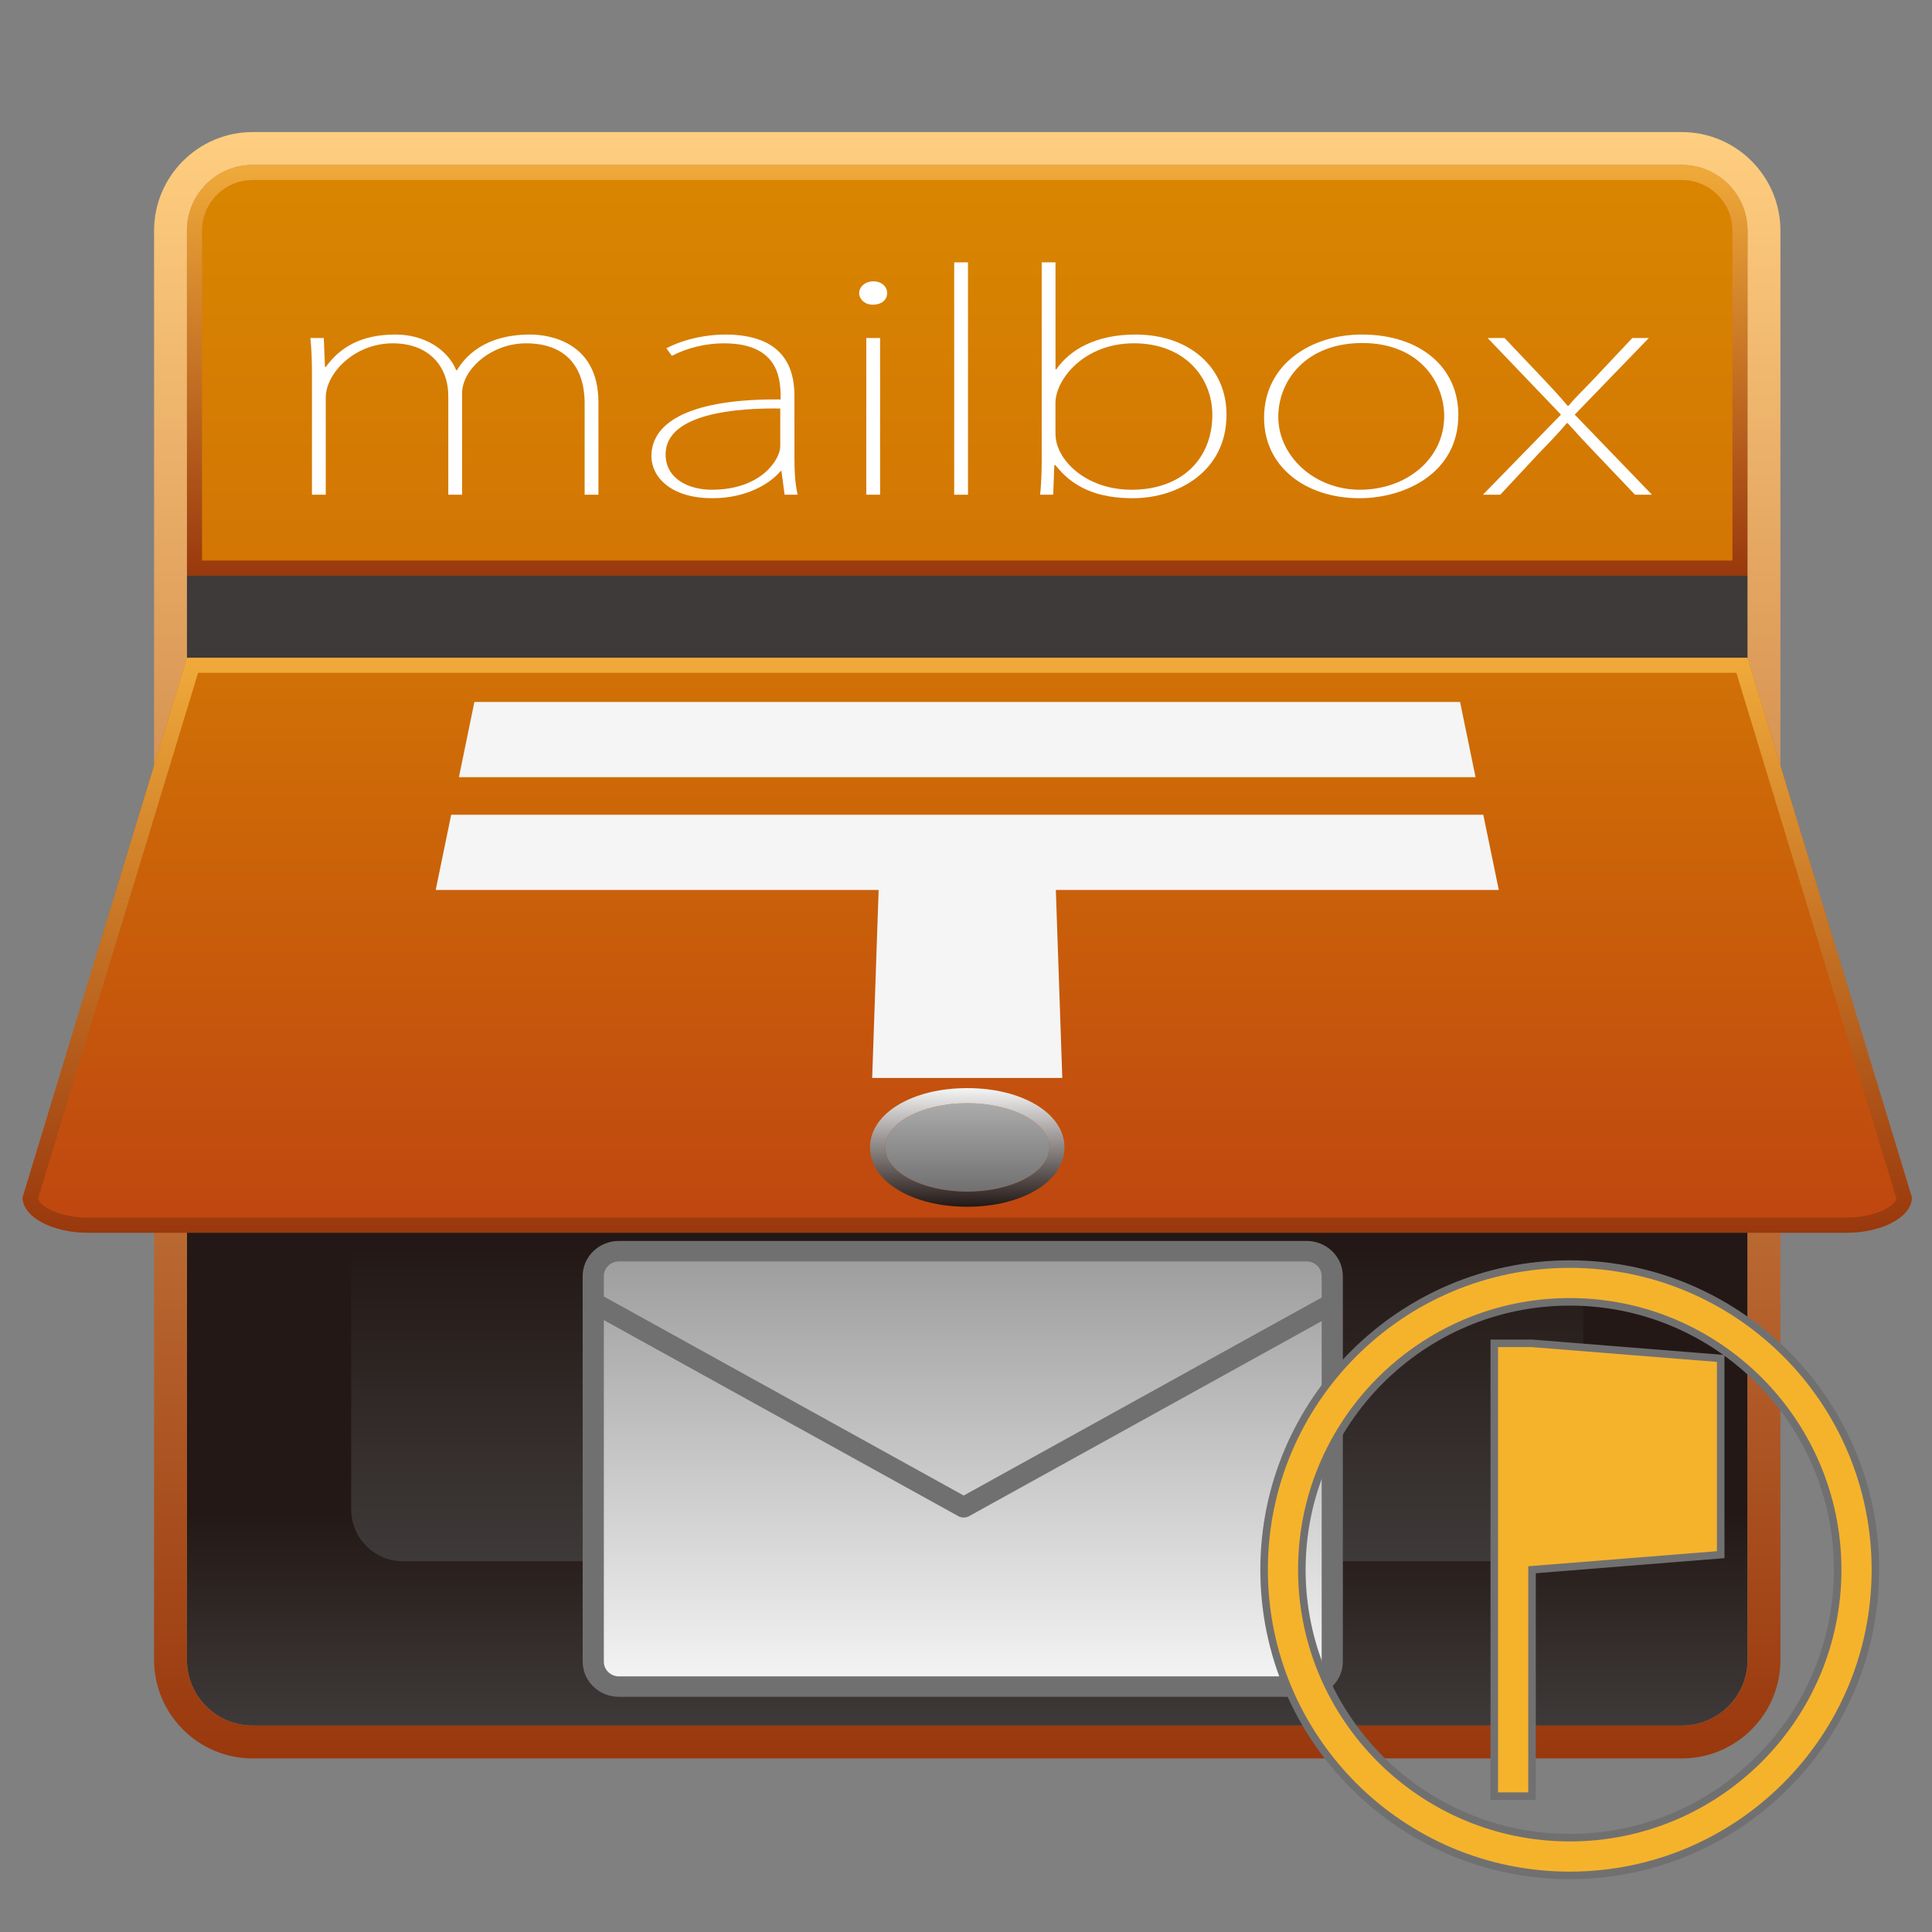 <?xml version="1.0" encoding="utf-8"?>
<!-- Generator: Adobe Illustrator 17.0.0, SVG Export Plug-In . SVG Version: 6.00 Build 0)  -->
<!DOCTYPE svg PUBLIC "-//W3C//DTD SVG 1.1//EN" "http://www.w3.org/Graphics/SVG/1.1/DTD/svg11.dtd">
<svg version="1.1" id="レイヤー_1" xmlns="http://www.w3.org/2000/svg" xmlns:xlink="http://www.w3.org/1999/xlink" x="0px"
	 y="0px" width="64px" height="64px" viewBox="0 0 64 64" style="enable-background:new 0 0 64 64;" xml:space="preserve">
<rect x="0" y="0" width="64" height="64" fill="#808080" stroke="none"/>
<linearGradient id="SVGID_1_" gradientUnits="userSpaceOnUse" x1="32.041" y1="5.463" x2="32.041" y2="57.162">
	<stop  offset="0.863" style="stop-color:#231815"/>
	<stop  offset="1" style="stop-color:#3E3A39"/>
</linearGradient>
<path style="fill:url(#SVGID_1_);" d="M55.713,5.463c1.202,0,2.177,0.975,2.177,2.177v47.345
	c0,1.202-0.975,2.177-2.177,2.177H8.369c-1.202,0-2.177-0.975-2.177-2.177V7.64
	c0-1.202,0.975-2.177,2.177-2.177H55.713"/>
<linearGradient id="SVGID_2_" gradientUnits="userSpaceOnUse" x1="32.041" y1="10.905" x2="32.041" y2="51.72">
	<stop  offset="0.743" style="stop-color:#231815"/>
	<stop  offset="1" style="stop-color:#3E3A39"/>
</linearGradient>
<path style="fill:url(#SVGID_2_);" d="M50.73,10.905c0.949,0,1.718,0.769,1.718,1.719v37.377
	c0,0.949-0.769,1.718-1.718,1.718H13.352c-0.949,0-1.719-0.769-1.719-1.718V12.624
	c0-0.949,0.769-1.719,1.719-1.719H50.73"/>
<g>
	<g>
		<linearGradient id="SVGID_3_" gradientUnits="userSpaceOnUse" x1="32.041" y1="5.463" x2="32.041" y2="57.162">
			<stop  offset="0" style="stop-color:#D98600"/>
			<stop  offset="1" style="stop-color:#BF4610"/>
		</linearGradient>
		<path style="fill:url(#SVGID_3_);" d="M55.713,5.463H8.369c-1.202,0-2.177,0.975-2.177,2.177
			v11.428H57.89v-11.428C57.89,6.438,56.916,5.463,55.713,5.463z"/>
		<linearGradient id="SVGID_4_" gradientUnits="userSpaceOnUse" x1="32.041" y1="5.463" x2="32.041" y2="19.068">
			<stop  offset="0" style="stop-color:#F0AA3A"/>
			<stop  offset="1" style="stop-color:#99380D"/>
		</linearGradient>
		<path style="fill:url(#SVGID_4_);" d="M55.713,5.963c0.925,0,1.677,0.752,1.677,1.677v10.928
			H6.692V7.64c0-0.925,0.752-1.677,1.677-1.677H55.713 M55.713,5.463H8.369
			c-1.202,0-2.177,0.975-2.177,2.177v11.428h51.698V7.64
			C57.89,6.438,56.916,5.463,55.713,5.463L55.713,5.463z"/>
	</g>
	<rect x="6.192" y="19.068" style="fill:#3E3A39;" width="51.698" height="2.721"/>
	<linearGradient id="SVGID_5_" gradientUnits="userSpaceOnUse" x1="32.041" y1="4.375" x2="32.041" y2="58.25">
		<stop  offset="0" style="stop-color:#FFCE80"/>
		<stop  offset="1" style="stop-color:#99380D"/>
	</linearGradient>
	<path style="fill:url(#SVGID_5_);" d="M55.713,5.463c1.202,0,2.177,0.975,2.177,2.177v47.345
		c0,1.202-0.975,2.177-2.177,2.177H8.369c-1.202,0-2.177-0.975-2.177-2.177V7.64
		c0-1.202,0.975-2.177,2.177-2.177H55.713 M55.713,4.375H8.369
		c-1.8,0-3.265,1.465-3.265,3.265v47.345c0,1.8,1.465,3.265,3.265,3.265h47.345
		c1.8,0,3.265-1.465,3.265-3.265V7.64C58.979,5.84,57.514,4.375,55.713,4.375
		L55.713,4.375z"/>
	<g>
		<path style="fill:#FFFFFF;" d="M19.824,16.388H19.367v-3.021c0-1.229-0.639-1.994-1.945-1.994
			c-1.148,0-2.115,0.862-2.115,1.656v3.359h-0.457v-3.272
			c0-0.978-0.639-1.743-1.84-1.743c-1.266,0-2.219,0.987-2.219,1.801v3.214h-0.457
			v-4.018c0-0.445-0.013-0.775-0.052-1.172h0.444l0.039,0.959h0.027
			c0.47-0.649,1.162-1.075,2.31-1.075c0.979,0,1.736,0.513,2.01,1.181h0.026
			c0.261-0.436,0.901-1.181,2.428-1.181c0.574,0,2.258,0.213,2.258,2.246V16.388z"
			/>
		<path style="fill:#FFFFFF;" d="M26.317,15.158c0,0.406,0.013,0.813,0.105,1.229h-0.431
			l-0.104-0.784h-0.027c-0.326,0.397-1.109,0.901-2.258,0.901
			c-1.41,0-2.023-0.726-2.023-1.394c0-1.171,1.384-1.907,4.281-1.878
			c0-0.591,0-1.859-1.88-1.859c-0.587,0-1.214,0.145-1.723,0.416l-0.183-0.252
			c0.653-0.339,1.41-0.455,1.945-0.455c1.971,0,2.297,1.142,2.297,2.023V15.158z
			 M25.848,13.532c-1.358-0.019-3.799,0.136-3.799,1.52
			c0,0.804,0.757,1.171,1.527,1.171c1.658,0,2.271-1.017,2.271-1.442V13.532z"/>
		<path style="fill:#FFFFFF;" d="M28.918,10.094c-0.274,0-0.457-0.184-0.457-0.387
			c0-0.203,0.196-0.387,0.47-0.387s0.457,0.175,0.457,0.387
			C29.389,9.94,29.193,10.094,28.918,10.094z M29.154,16.388h-0.457v-5.19h0.457
			V16.388z"/>
		<path style="fill:#FFFFFF;" d="M32.066,16.388h-0.457V8.691h0.457V16.388z"/>
		<path style="fill:#FFFFFF;" d="M34.992,12.234c0.457-0.659,1.318-1.152,2.623-1.152
			c1.802,0,3.015,1.104,3.015,2.653c0,1.888-1.619,2.769-3.107,2.769
			c-1.148,0-1.971-0.339-2.558-1.094h-0.039l-0.038,0.978h-0.432
			c0.039-0.368,0.052-0.813,0.052-1.152V8.691h0.457v3.544H34.992z M34.965,14.384
			c0,0.823,0.979,1.839,2.52,1.839c1.696,0,2.675-1.055,2.675-2.479
			c0-1.249-0.927-2.372-2.598-2.372c-1.657,0-2.598,1.2-2.598,1.975V14.384z"/>
		<path style="fill:#FFFFFF;" d="M48.31,13.744c0,1.946-1.789,2.76-3.277,2.76
			c-1.788,0-3.159-1.046-3.159-2.663c0-1.791,1.579-2.759,3.238-2.759
			C47.057,11.082,48.31,12.176,48.31,13.744z M45.125,11.363
			c-1.84,0-2.78,1.22-2.78,2.449c0,1.288,1.188,2.411,2.703,2.411
			c1.526,0,2.793-1.007,2.793-2.44C47.841,12.68,47.031,11.363,45.125,11.363z"/>
		<path style="fill:#FFFFFF;" d="M54.619,11.198l-2.454,2.537l2.559,2.653h-0.562l-1.318-1.384
			c-0.326-0.339-0.613-0.649-0.914-0.988h-0.026
			c-0.301,0.358-0.561,0.62-0.914,0.988l-1.292,1.384H49.124l2.585-2.653
			l-2.429-2.537h0.561l1.267,1.336c0.3,0.32,0.547,0.581,0.822,0.91h0.027
			c0.274-0.329,0.561-0.59,0.848-0.9l1.267-1.346H54.619z"/>
	</g>
</g>
<g>
	<g>
		<linearGradient id="SVGID_6_" gradientUnits="userSpaceOnUse" x1="32.041" y1="12.998" x2="32.041" y2="40.836">
			<stop  offset="0" style="stop-color:#D98600"/>
			<stop  offset="1" style="stop-color:#BF4610"/>
		</linearGradient>
		<path style="fill:url(#SVGID_6_);" d="M0.75,39.664c0,0.647,0.975,1.172,2.177,1.172H61.155
			c1.202,0,2.177-0.525,2.177-1.172L57.89,21.789H6.192L0.75,39.664z"/>
		<linearGradient id="SVGID_7_" gradientUnits="userSpaceOnUse" x1="32.041" y1="21.789" x2="32.041" y2="40.836">
			<stop  offset="0" style="stop-color:#F0AA3A"/>
			<stop  offset="1" style="stop-color:#99380D"/>
		</linearGradient>
		<path style="fill:url(#SVGID_7_);" d="M57.52,22.289l5.304,17.423
			c-0.076,0.243-0.696,0.624-1.669,0.624H2.927c-0.973,0-1.593-0.381-1.669-0.624
			l5.304-17.423H57.52 M57.89,21.789H6.192L0.75,39.664
			c0,0.647,0.975,1.172,2.177,1.172H61.155c1.202,0,2.177-0.525,2.177-1.172
			L57.89,21.789L57.89,21.789z"/>
	</g>
	<g>
		<polygon style="fill:#F5F5F5;" points="48.88,25.745 15.202,25.745 15.715,23.254 
			48.367,23.254 		"/>
		<polygon style="fill:#F5F5F5;" points="49.136,26.99 14.946,26.99 14.433,29.481 29.106,29.481 
			28.892,35.708 35.19,35.708 34.976,29.481 49.65,29.481 		"/>
	</g>
	<g>
		<linearGradient id="SVGID_8_" gradientUnits="userSpaceOnUse" x1="32.041" y1="35.193" x2="32.041" y2="39.475">
			<stop  offset="0" style="stop-color:#C6C7C8"/>
			<stop  offset="1" style="stop-color:#717071"/>
		</linearGradient>
		<ellipse style="fill:url(#SVGID_8_);" cx="32.041" cy="38.01" rx="2.721" ry="1.465"/>
		<linearGradient id="SVGID_9_" gradientUnits="userSpaceOnUse" x1="32.041" y1="36.045" x2="32.041" y2="39.975">
			<stop  offset="0" style="stop-color:#F5F5F5"/>
			<stop  offset="1" style="stop-color:#231815"/>
		</linearGradient>
		<path style="fill:url(#SVGID_9_);" d="M32.041,36.545c1.503,0,2.721,0.656,2.721,1.465
			s-1.218,1.465-2.721,1.465c-1.503,0-2.721-0.656-2.721-1.465
			S30.538,36.545,32.041,36.545 M32.041,36.045c-1.836,0-3.221,0.845-3.221,1.965
			s1.385,1.965,3.221,1.965s3.221-0.845,3.221-1.965S33.877,36.045,32.041,36.045
			L32.041,36.045z"/>
	</g>
</g>
<g>
	<g>
		<linearGradient id="SVGID_10_" gradientUnits="userSpaceOnUse" x1="31.892" y1="41.447" x2="31.892" y2="55.87">
			<stop  offset="0" style="stop-color:#9C9C9D"/>
			<stop  offset="1" style="stop-color:#F5F5F5"/>
		</linearGradient>
		<path style="fill:url(#SVGID_10_);" d="M44.132,55.046c0,0.455-0.381,0.824-0.851,0.824H20.504
			c-0.47,0-0.851-0.369-0.851-0.824V42.271c0-0.455,0.381-0.824,0.851-0.824
			h22.777c0.47,0,0.851,0.369,0.851,0.824V55.046z"/>
		<path style="fill:#717071;" d="M43.28,56.209H20.504c-0.663,0-1.202-0.522-1.202-1.163V42.271
			c0-0.642,0.539-1.163,1.202-1.163h22.777c0.663,0,1.202,0.522,1.202,1.163v12.775
			C44.483,55.688,43.943,56.209,43.28,56.209z M20.504,41.787
			c-0.276,0-0.501,0.217-0.501,0.485v12.775c0,0.267,0.225,0.485,0.501,0.485
			h22.777c0.277,0,0.501-0.217,0.501-0.485V42.271c0-0.267-0.225-0.485-0.501-0.485
			H20.504z"/>
	</g>
	<path style="fill:#717071;" d="M31.924,50.271c-0.06,0-0.12-0.015-0.174-0.044l-12.271-6.787
		l0.348-0.59l12.097,6.691l12.097-6.691l0.348,0.59l-12.271,6.787
		C32.044,50.256,31.983,50.271,31.924,50.271z"/>
</g>
<path style="fill:#717071;" d="M52,41.75c-5.652,0-10.25,4.598-10.25,10.25S46.348,62.25,52,62.25
	S62.25,57.652,62.25,52S57.652,41.75,52,41.75z M52,60.75c-4.825,0-8.75-3.925-8.75-8.75s3.925-8.75,8.75-8.75
	s8.75,3.925,8.75,8.75S56.825,60.75,52,60.75z"/>
<path style="fill:#F5B32C;" d="M52,43c4.963,0,9,4.037,9,9s-4.037,9-9,9s-9-4.037-9-9S47.037,43,52,43 M52,42
	c-5.523,0-10,4.477-10,10s4.477,10,10,10s10-4.477,10-10S57.523,42,52,42L52,42z"/>
<g>
	<polygon style="fill:#F5B32C;" points="50.75,44.5 49.5,44.5 49.5,59.5 50.75,59.5 50.75,52 57,51.5 57,45 	"/>
	<path style="fill:#717071;" d="M50.875,59.625h-1.5v-15.25h1.375l6.375,0.51v6.73L57.01,51.625L50.875,52.115
		V59.625z M49.625,59.375h1v-7.49L50.74,51.875L56.875,51.385v-6.27L50.74,44.625H49.625V59.375z"/>
</g>
<g>
</g>
<g>
</g>
<g>
</g>
<g>
</g>
<g>
</g>
<g>
</g>
</svg>
